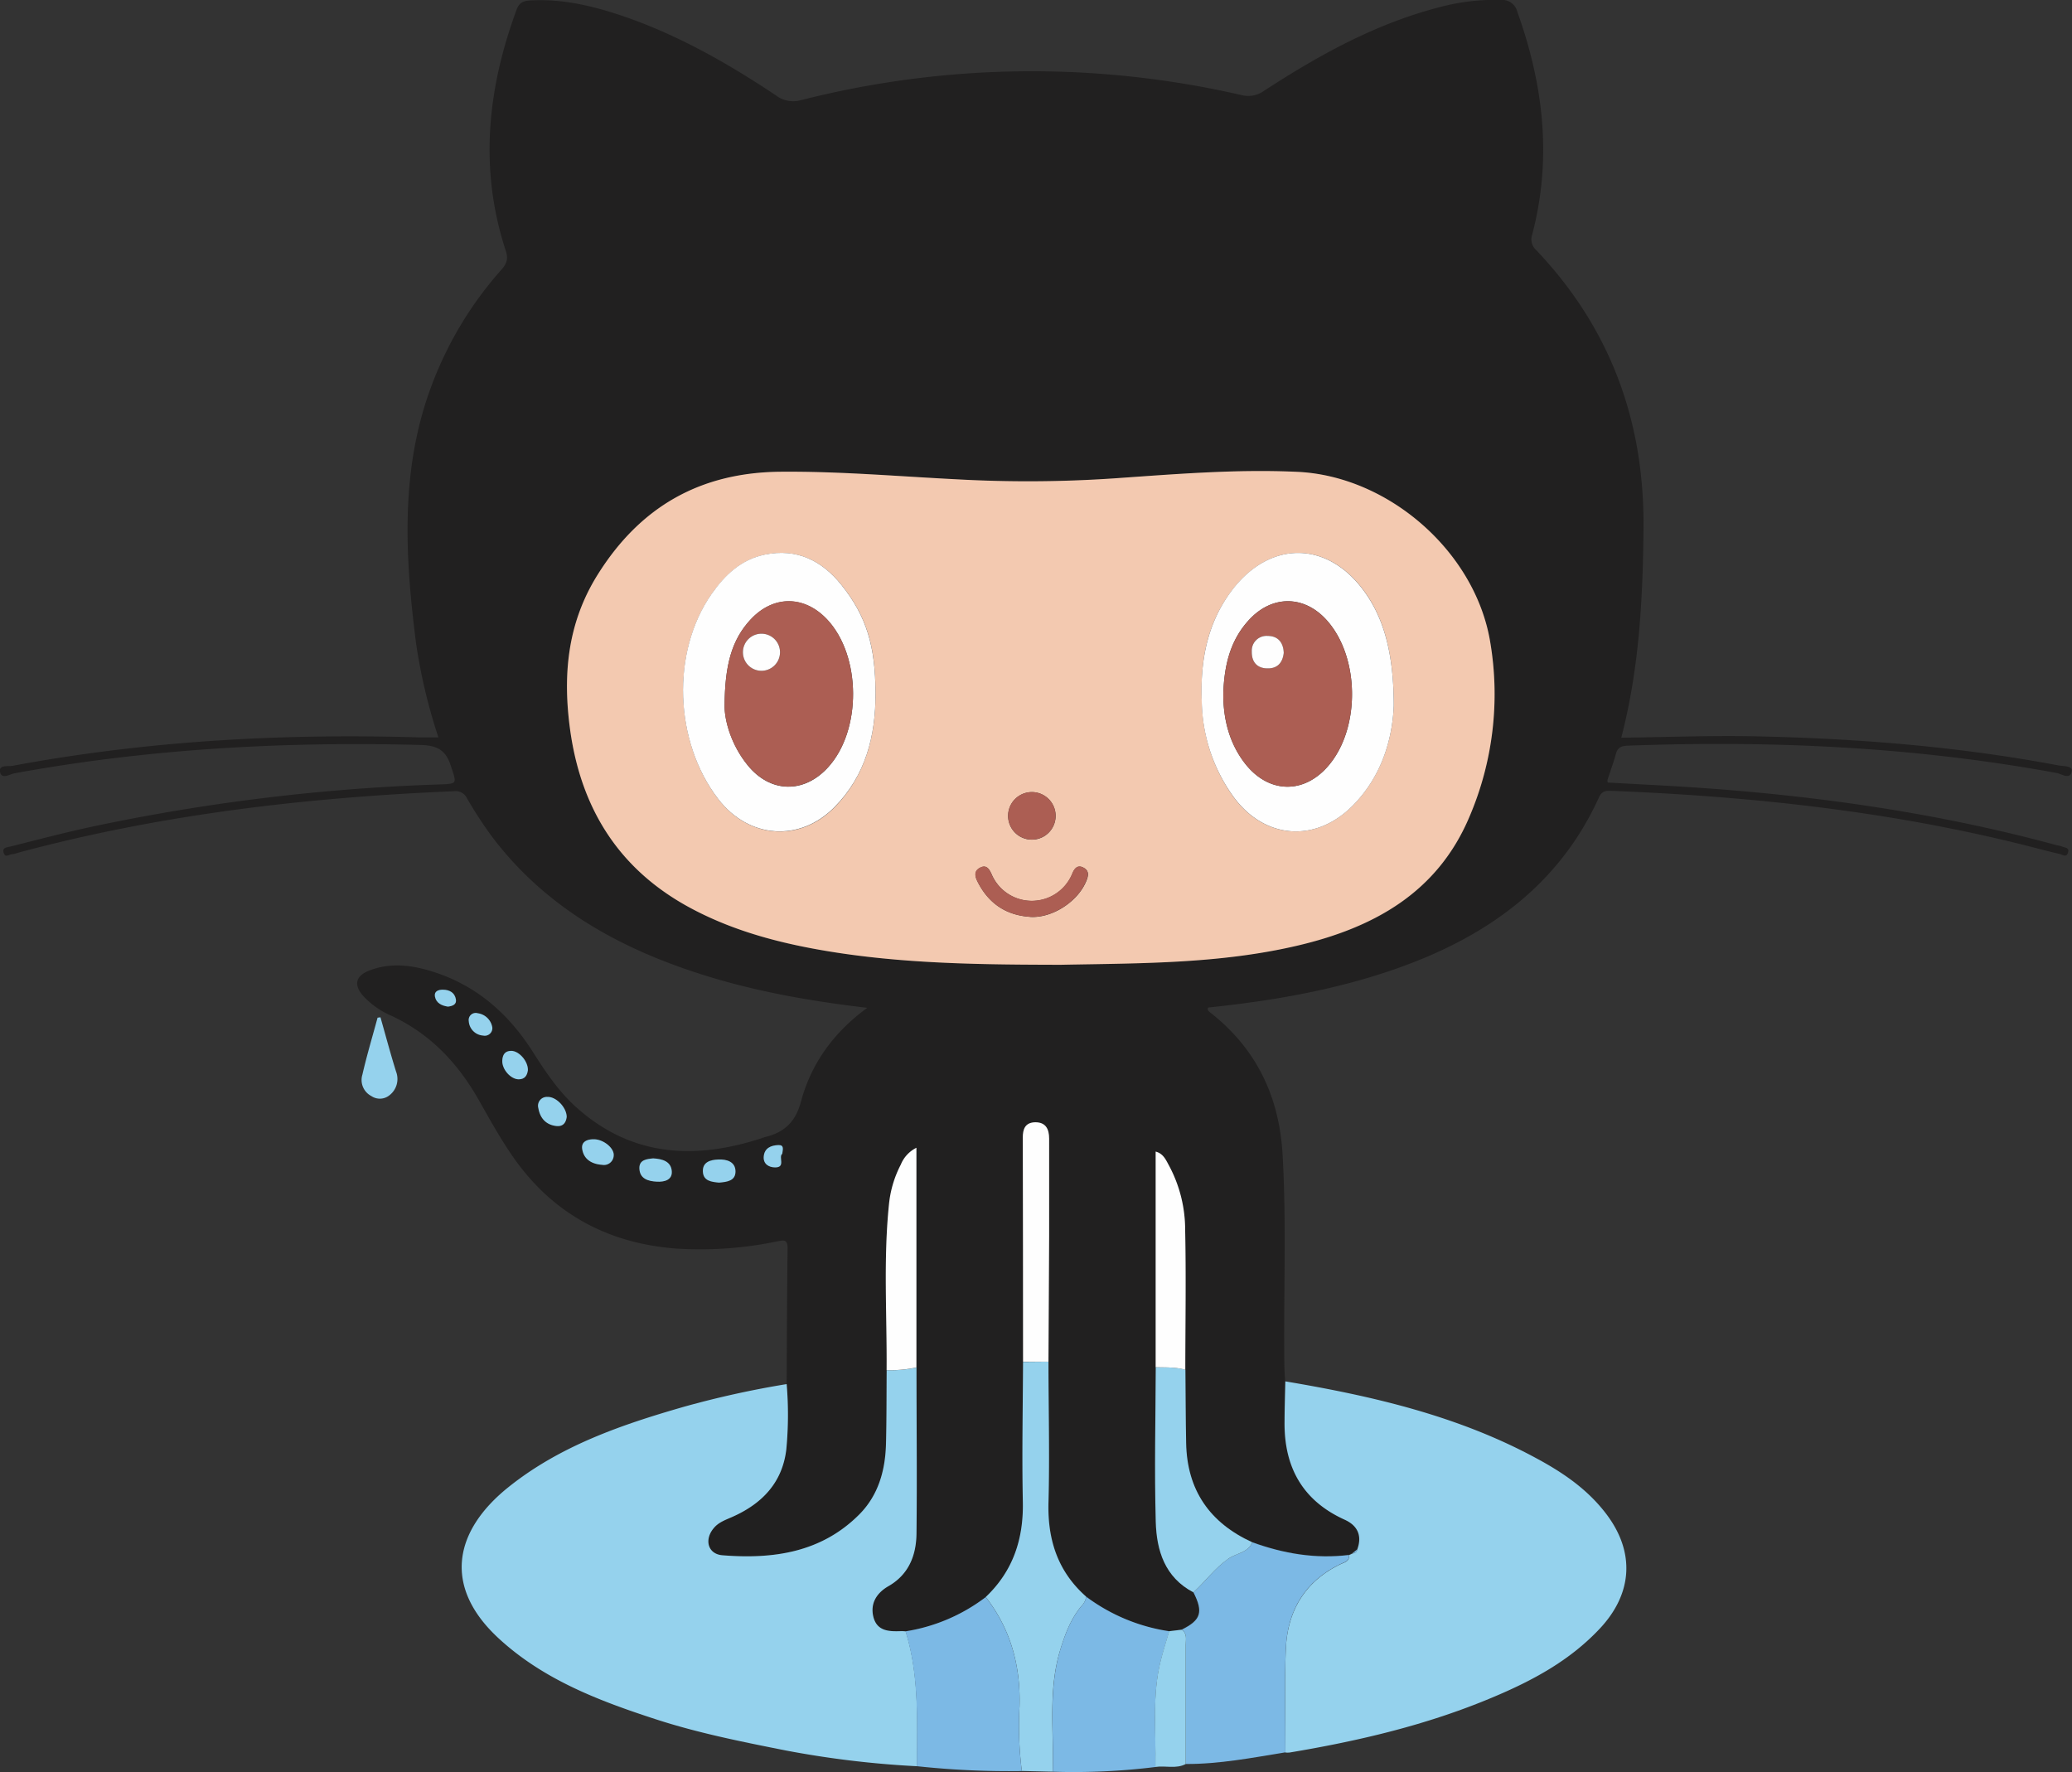 <svg id="Layer_4" data-name="Layer 4" xmlns="http://www.w3.org/2000/svg" viewBox="0 0 545.8 466.81"><rect x="0" y="0" width="545.8" height="466.81" fill="#333333" stroke="none"/><defs><style>.cls-1{fill:#212020;}.cls-2{fill:#95d2ed;}.cls-3{fill:#7cb9e5;}.cls-4{fill:#f3c9b0;}.cls-5{fill:#fefefe;}.cls-6{fill:#ac5e53;}</style></defs><title>Git hub octocat</title><path class="cls-1" d="M212.22,405.9c.07-11.92.08-23.85.25-35.77,0-2.39-1-2.16-2.67-1.84A99.44,99.44,0,0,1,183,370.19c-18.23-1.43-32.74-9.41-43.11-24.51-3.23-4.69-6-9.72-8.81-14.68-5.49-9.67-12.79-17.39-23-22.13a22,22,0,0,1-7.41-5.22c-2.59-2.93-2-5.29,1.67-6.71,5.88-2.25,11.76-1.33,17.5.59,11.09,3.72,19.29,11.07,25.48,20.8,3.4,5.35,6.91,10.61,11.7,14.85,14.37,12.73,30.74,13.67,48.19,8.09.46-.15.91-.34,1.38-.46,5.06-1.23,8-4,9.43-9.43,2.69-9.91,8.53-18.11,17.44-24.59-16.23-1.92-31.59-4.7-46.45-9.73C166,290,147.58,279.18,134.16,261.1a110.76,110.76,0,0,1-6.13-9.48,3.33,3.33,0,0,0-3.48-1.89c-38.86,1.64-77.32,6.1-115,16.26a5.9,5.9,0,0,1-1.41.35c-.73,0-1.71,1-2.15-.32-.51-1.53.92-1.51,1.7-1.71,7.18-1.8,14.35-3.69,21.59-5.25a524.75,524.75,0,0,1,91.15-11.11c5.28-.19,4.89-.09,3.32-4.94-1.4-4.31-3.75-5.35-8.12-5.47-35.87-.93-71.52,1-106.86,7.48-1.18.22-3.34,1.68-3.75-.32s2-1.44,3.26-1.66c35.45-6.61,71.22-8.57,107.21-7.49,1.55,0,3.1,0,5,0a145.39,145.39,0,0,1-5.87-24.64c-3-23.44-4.34-46.78,4.61-69.45a96.7,96.7,0,0,1,17.81-29.06c1.43-1.61,1.9-2.88,1.18-5.07-7.06-21.53-4.82-42.66,2.89-63.55.79-2.13,2.24-2.29,4-2.37,8.16-.4,15.94,1.45,23.58,4,14.62,4.94,27.9,12.5,40.67,21A7.5,7.5,0,0,0,216,67.69a246.5,246.5,0,0,1,116-1.34,7.1,7.1,0,0,0,6-1.14c14.41-9.37,29.35-17.66,46.17-22a56.35,56.35,0,0,1,16.25-1.91,4.07,4.07,0,0,1,4.26,3.09c6.9,19.22,9.2,38.72,3.92,58.73a3.81,3.81,0,0,0,1.12,4.13c19.47,20.51,28.46,45,28.21,73.22-.17,18.51-1.11,36.9-5.86,55.16,12.22-.15,24.13-.62,36.05-.35,26.56.59,53,2.71,79.1,7.65,1.31.25,3.75.05,3.52,1.49-.4,2.42-2.69.75-3.91.52-37.41-6.9-75.13-8.62-113.07-7.21-1.69.06-2.64.47-3.11,2.17-.64,2.33-1.48,4.61-2.23,6.91,0,.1,0,.23.1.63,7.44.42,14.95.77,22.45,1.27,32.46,2.17,64.55,6.72,96,15.29a5.35,5.35,0,0,1,1.06.24c.74.39,2.21.2,1.7,1.72-.44,1.31-1.46.47-2.14.31-3.08-.7-6.12-1.54-9.18-2.31-35.67-8.95-72-12.86-108.67-14.32-1.49-.06-2.7-.14-3.52,1.65-10.5,23.13-29.36,36.56-52.52,44.86-16.33,5.85-33.3,8.77-50.46,10.56-.28.63.07.93.47,1.24,12.17,9.47,18.24,22.12,19.13,37.31,1.08,18.49.24,37,.48,55.5,0,1.45.13,2.9.2,4.36-.07,3.51-.15,7-.2,10.53-.15,11.95,4.64,20.85,15.83,25.91,3.57,1.61,4.6,4.37,3.32,7.83l-1.28,1-.9.44c-8.78,1.11-17.22-.36-25.46-3.34-11.23-5.12-17.22-13.76-17.47-26.18-.13-6.42-.13-12.85-.19-19.27,0-12.29.22-24.57,0-36.85a35.84,35.84,0,0,0-4.2-16.83c-.82-1.48-1.47-3.24-3.57-3.78v56.78c0,13.57-.34,27.16,0,40.72.21,7.57,2.39,14.66,9.92,18.59,2.65,5.21,2,7.34-3.1,9.83L313,471a48.38,48.38,0,0,1-21.81-9.06c-7.46-6.58-10.19-14.9-9.95-24.73.31-12.38,0-24.78,0-37.17q.07-16.41.15-32.81c0-8.63.06-17.26,0-25.89,0-2.44-.83-4.36-3.75-4.3-2.59.05-3.2,1.79-3.19,4q0,29.54.07,59.07c0,12.24-.31,24.48-.06,36.71.2,9.86-2.53,18.35-9.77,25.21A46.92,46.92,0,0,1,243.53,471a10.76,10.76,0,0,0-1.09-.07c-3.15.11-6.43.11-7.4-3.68-.93-3.64.85-6.4,4-8.19,5.38-3.07,7.27-8.14,7.34-13.81.19-14.59,0-29.18,0-43.76V343.66a8.53,8.53,0,0,0-4.11,4.43,28.76,28.76,0,0,0-3.11,10.41c-1.51,14.55-.52,29.15-.63,43.73-.06,6.56,0,13.12-.19,19.68-.19,6.87-2,13.31-7,18.29-10,10.07-22.72,11.85-36.07,10.78-3.85-.31-4.85-4.07-2.33-7.11,1.3-1.57,3.16-2.19,4.93-3,7.85-3.48,13.25-9.06,14.23-17.88A96.86,96.86,0,0,0,212.22,405.9Zm69.08-110.46c1.46,0,2.92,0,4.38,0,20.43-.39,40.91-.36,61-5s36.95-13.86,45.41-34a82.1,82.1,0,0,0,5.44-46.1c-4-23.77-26.82-43.61-50.76-44.72-16.2-.75-32.33.61-48.46,1.73a337.14,337.14,0,0,1-41.22.24c-15.42-.82-30.79-2.17-46.26-2-21.23.16-37.14,9.17-48.4,27.12-8,12.79-9.25,26.54-7.23,41,2.88,20.57,12.74,36.47,31.24,46.56,10.25,5.59,21.29,8.81,32.69,10.93C239.68,295,260.49,295.38,281.31,295.44Zm-127,40.06c-.05-2.55-2.85-5.35-5-5.23a2.32,2.32,0,0,0-2.44,2.91c.44,2.63,2,4.44,4.77,4.75C153.42,338.12,154.13,336.9,154.28,335.5Zm7.25,5.91c-1.8,0-3.46.6-3.17,2.57.41,2.75,2.58,4,5.25,4.16a2.58,2.58,0,0,0,3.05-2.43C166.85,343.76,164,341.46,161.53,341.41Zm15.54,5c-1.71.17-3.7.36-3.64,2.61.07,2.79,2.33,3.42,4.64,3.53,2,.09,4.05-.45,3.9-2.74C181.78,347.2,179.44,346.58,177.07,346.44Zm17.32,6.39c2.11-.19,4.39-.58,4.35-3s-2.33-3.19-4.54-3.1c-2,.09-4.16.66-4.05,3.18S192.5,352.63,194.39,352.83Zm-50.34-29.62c.07-2.39-2.35-5.09-4.39-5.09-1.73,0-2.28,1.1-2.35,2.56-.11,2.34,2.24,5,4.34,4.94C143.35,325.6,143.87,324.5,144.06,323.21ZM134.69,312a4.5,4.5,0,0,0-3.84-3.79,1.85,1.85,0,0,0-2.36,2.06,4.05,4.05,0,0,0,3.78,3.82A2,2,0,0,0,134.69,312Zm76.37,33.24c.18-1.19.52-2.36-1-2.31-2,.06-3.67.79-3.86,3-.17,2,1.36,2.86,3,2.88C212.09,348.85,210,346.05,211.06,345.24ZM123,306.47c1.2-.14,2.34-.55,2.1-1.93-.31-1.78-1.71-2.51-3.44-2.54-1.2,0-2.34.43-2.08,1.81C119.9,305.56,121.37,306.23,123,306.47Z" transform="translate(-5 -41.31)"/><path class="cls-2" d="M212.22,405.9a96.86,96.86,0,0,1-.08,17.1c-1,8.82-6.38,14.4-14.23,17.88-1.77.79-3.64,1.4-4.93,3-2.51,3-1.52,6.81,2.33,7.11,13.35,1.07,26.06-.71,36.07-10.78,4.95-5,6.78-11.42,7-18.29.18-6.56.14-13.12.19-19.68a31.91,31.91,0,0,0,7.85-.71c0,14.59.17,29.18,0,43.76-.07,5.67-2,10.73-7.34,13.81-3.14,1.79-4.92,4.56-4,8.19,1,3.79,4.25,3.8,7.4,3.68a10.76,10.76,0,0,1,1.09.07c3.62,11.62,3,23.6,3,35.52A253.94,253.94,0,0,1,212,502.41c-11.53-2.29-23.06-4.58-34.25-8.22-14.94-4.86-29.58-10.41-41.41-21.33-14.75-13.62-11.78-28.31,2.61-39.83,13.64-10.92,29.84-16.46,46.35-21.2A250.5,250.5,0,0,1,212.22,405.9Z" transform="translate(-5 -41.31)"/><path class="cls-2" d="M362.53,449.45c1.28-3.46.24-6.22-3.32-7.83-11.19-5.06-16-14-15.83-25.91,0-3.51.13-7,.2-10.53,23.06,3.88,45.71,9.12,66.46,20.44,7,3.79,13.44,8.25,18.28,14.76,7.35,9.88,6.72,20.63-1.77,29.78-8,8.6-18,13.93-28.61,18.36-17.08,7.17-35,11.38-53.24,14.43a5.13,5.13,0,0,1-1.09,0c0-9.12-.28-18.25.11-27.36.44-10,5.07-17.75,14.38-22.24,1.08-.52,2.42-.73,2.26-2.39l.9-.44C361.92,450.43,362.42,450.18,362.53,449.45Z" transform="translate(-5 -41.31)"/><path class="cls-3" d="M360.35,450.91c.16,1.66-1.17,1.87-2.26,2.39-9.31,4.49-13.94,12.2-14.38,22.24-.4,9.1-.1,18.24-.11,27.36-8.7,1.42-17.38,3.11-26.25,3.07,0-10.46,0-20.92,0-31.38,0-1.4.46-3-1.07-4,5.08-2.5,5.75-4.62,3.1-9.83,3.15-2.87,5.63-6.4,9.22-8.88,2.09-1.45,5.13-1.54,6.3-4.3C343.13,450.56,351.57,452,360.35,450.91Z" transform="translate(-5 -41.31)"/><path class="cls-2" d="M281.18,400c0,12.39.34,24.79,0,37.17-.24,9.83,2.49,18.15,9.95,24.73a4.51,4.51,0,0,1-1.32,2.53c-2.74,3.34-4.23,7.27-5.49,11.37-3.27,10.59-1.72,21.45-2,32.2l-8.15-.19a93.69,93.69,0,0,1-.61-17c.31-10.66-2.3-20.34-8.9-28.83,7.23-6.86,10-15.35,9.77-25.21-.25-12.23,0-24.47.06-36.71Z" transform="translate(-5 -41.31)"/><path class="cls-3" d="M282.32,508c.32-10.75-1.23-21.61,2-32.2,1.26-4.1,2.75-8,5.49-11.37a4.51,4.51,0,0,0,1.32-2.53A48.38,48.38,0,0,0,313,471c-.74,2.54-1.54,5.07-2.2,7.63-2.37,9.28-1.23,18.74-1.42,28.13A174.65,174.65,0,0,1,282.32,508Z" transform="translate(-5 -41.31)"/><path class="cls-3" d="M264.66,462c6.6,8.49,9.21,18.18,8.9,28.83a93.69,93.69,0,0,0,.61,17,227.21,227.21,0,0,1-27.65-1.28c0-11.92.63-23.9-3-35.52A46.92,46.92,0,0,0,264.66,462Z" transform="translate(-5 -41.31)"/><path class="cls-2" d="M309.35,506.75c.19-9.39-.94-18.86,1.42-28.13.65-2.56,1.46-5.09,2.2-7.63l3.3-.39c1.53,1,1.07,2.6,1.07,4,0,10.46,0,20.92,0,31.38C314.79,507.33,312,506.34,309.35,506.75Z" transform="translate(-5 -41.31)"/><path class="cls-2" d="M105.22,309.28c1.36,4.77,2.63,9.56,4.11,14.3a5.41,5.41,0,0,1-1.72,6.22,4,4,0,0,1-4.8.22,4.77,4.77,0,0,1-2.35-5.64c1.16-5.05,2.65-10,4-15Z" transform="translate(-5 -41.31)"/><path class="cls-4" d="M281.31,295.44c-20.82-.06-41.62-.42-62.18-4.26-11.4-2.13-22.44-5.34-32.69-10.93-18.5-10.1-28.36-26-31.24-46.56-2-14.44-.79-28.2,7.23-41,11.26-18,27.16-27,48.4-27.12,15.47-.12,30.85,1.23,46.26,2a337.14,337.14,0,0,0,41.22-.24c16.13-1.12,32.26-2.48,48.46-1.73,23.94,1.11,46.77,20.95,50.76,44.72a82.1,82.1,0,0,1-5.44,46.1c-8.46,20.09-25.32,29.3-45.41,34s-40.55,4.63-61,5C284.23,295.47,282.77,295.44,281.31,295.44Zm90.83-68.28c0-13.57-2.56-22.67-7.39-29.58-9.63-13.81-24.93-14.22-35.15-.86-6.74,8.81-8.52,19-8,29.82A44,44,0,0,0,329.76,251c8.13,11.31,21.53,12.46,31.36,2.71C369.47,245.43,371.83,235,372.14,227.17Zm-136.52-3.32c0-12.16-2.28-20.14-9-28.5-5.09-6.3-11.68-9.67-20.16-7.91-6.3,1.31-10.55,5.46-14,10.38-10.71,15.3-9.83,38.92,1.76,54,8.06,10.46,21.48,11.47,30.69,2.07C233,245.56,235.7,235.16,235.62,223.85Zm40.78,59c5.82.34,12.57-4.06,14.77-9.49.58-1.42.76-2.66-.73-3.46-1.69-.92-2.51.37-3,1.63a11.51,11.51,0,0,1-21.24.06c-.57-1.23-1.29-2.59-3-1.7s-1.38,2.32-.65,3.75C265.41,279.27,270,282.41,276.4,282.82Zm6.67-26.65a6.26,6.26,0,1,0-12.52.07,6.26,6.26,0,1,0,12.52-.07Z" transform="translate(-5 -41.31)"/><path class="cls-2" d="M334.89,447.58c-1.17,2.76-4.21,2.85-6.3,4.3-3.58,2.49-6.07,6-9.22,8.88-7.53-3.94-9.71-11-9.92-18.59-.38-13.56-.06-27.14,0-40.72,2.62.08,5.25-.06,7.81.68.06,6.42.06,12.85.19,19.27C317.67,433.82,323.66,442.46,334.89,447.58Z" transform="translate(-5 -41.31)"/><path class="cls-5" d="M281.18,400l-6.69,0q0-29.53-.07-59.07c0-2.17.6-3.91,3.19-4,2.93-.06,3.74,1.86,3.75,4.3,0,8.63,0,17.26,0,25.89Q281.27,383.62,281.18,400Z" transform="translate(-5 -41.31)"/><path class="cls-5" d="M246.4,401.51a31.91,31.91,0,0,1-7.85.71c.11-14.58-.88-29.17.63-43.73a28.76,28.76,0,0,1,3.11-10.41,8.53,8.53,0,0,1,4.11-4.43Z" transform="translate(-5 -41.31)"/><path class="cls-5" d="M317.23,402.13c-2.56-.74-5.19-.6-7.81-.68V344.66c2.09.54,2.74,2.3,3.57,3.78a35.84,35.84,0,0,1,4.2,16.83C317.45,377.55,317.24,389.84,317.23,402.13Z" transform="translate(-5 -41.31)"/><path class="cls-2" d="M154.28,335.5c-.16,1.4-.86,2.62-2.71,2.42-2.79-.3-4.33-2.12-4.77-4.75a2.32,2.32,0,0,1,2.44-2.91C151.43,330.15,154.23,332.95,154.28,335.5Z" transform="translate(-5 -41.31)"/><path class="cls-2" d="M161.53,341.41c2.49.05,5.32,2.35,5.13,4.3a2.58,2.58,0,0,1-3.05,2.43c-2.67-.18-4.84-1.41-5.25-4.16C158.06,342,159.73,341.36,161.53,341.41Z" transform="translate(-5 -41.31)"/><path class="cls-2" d="M177.07,346.44c2.37.14,4.71.76,4.89,3.4.16,2.3-1.94,2.84-3.9,2.74-2.31-.11-4.57-.74-4.64-3.53C173.37,346.8,175.37,346.61,177.07,346.44Z" transform="translate(-5 -41.31)"/><path class="cls-2" d="M194.39,352.83c-1.9-.2-4.13-.38-4.24-2.91s2-3.1,4.05-3.18c2.2-.1,4.5.55,4.54,3.1S196.5,352.65,194.39,352.83Z" transform="translate(-5 -41.31)"/><path class="cls-2" d="M144.06,323.21c-.19,1.29-.71,2.39-2.41,2.41-2.09,0-4.45-2.6-4.34-4.94.07-1.46.63-2.55,2.35-2.56C141.7,318.12,144.12,320.82,144.06,323.21Z" transform="translate(-5 -41.31)"/><path class="cls-2" d="M134.69,312a2,2,0,0,1-2.43,2.09,4.05,4.05,0,0,1-3.78-3.82,1.85,1.85,0,0,1,2.36-2.06A4.5,4.5,0,0,1,134.69,312Z" transform="translate(-5 -41.31)"/><path class="cls-2" d="M211.06,345.24c-1.09.81,1,3.6-1.88,3.58-1.65,0-3.18-.9-3-2.88.19-2.21,1.91-2.94,3.86-3C211.58,342.89,211.23,344,211.06,345.24Z" transform="translate(-5 -41.31)"/><path class="cls-2" d="M123,306.47c-1.63-.24-3.1-.91-3.43-2.65-.26-1.38.88-1.83,2.08-1.81,1.73,0,3.13.75,3.44,2.54C125.33,305.92,124.2,306.32,123,306.47Z" transform="translate(-5 -41.31)"/><path class="cls-3" d="M362.53,449.45c-.11.73-.61,1-1.27,1Z" transform="translate(-5 -41.31)"/><path class="cls-5" d="M372.14,227.17c-.3,7.84-2.67,18.27-11,26.54-9.83,9.75-23.23,8.59-31.36-2.71a44,44,0,0,1-8.21-24.46c-.48-10.86,1.31-21,8-29.82,10.22-13.36,25.52-12.95,35.15.86C369.57,204.5,372.14,213.59,372.14,227.17Zm-44.9-2.91c0,6.11,1.39,12.56,5.67,18.1,6.27,8.12,15.8,8.25,22.29.33,8.1-9.88,7.89-28-.42-37.68-6-7-14.7-7.12-20.88-.28C329.08,210,327.45,216.56,327.23,224.26Z" transform="translate(-5 -41.31)"/><path class="cls-5" d="M235.62,223.85c.08,11.31-2.61,21.71-10.74,30-9.21,9.4-22.63,8.39-30.69-2.07-11.59-15.06-12.47-38.68-1.76-54,3.44-4.92,7.7-9.07,14-10.38,8.48-1.76,15.07,1.61,20.16,7.91C233.34,203.71,235.6,211.69,235.62,223.85Zm-39.75,3.46c0,3.61,1.6,10.09,6.11,15.62,5.94,7.28,14.75,7.48,21.1.56,8.93-9.72,8.83-29.42-.2-39-6-6.36-14.16-6.43-20.14,0C197.67,209.92,195.93,216.64,195.87,227.31Z" transform="translate(-5 -41.31)"/><path class="cls-6" d="M276.4,282.82c-6.41-.4-11-3.55-13.88-9.23-.73-1.44-1.09-2.85.65-3.75s2.44.48,3,1.7a11.51,11.51,0,0,0,21.24-.06c.52-1.26,1.34-2.54,3-1.63,1.48.8,1.3,2,.73,3.46C289,278.76,282.22,283.16,276.4,282.82Z" transform="translate(-5 -41.31)"/><path class="cls-6" d="M283.07,256.17a6.26,6.26,0,1,1-12.52.07,6.26,6.26,0,1,1,12.52-.07Z" transform="translate(-5 -41.31)"/><path class="cls-6" d="M327.23,224.26c.22-7.69,1.84-14.21,6.66-19.53,6.19-6.84,14.9-6.68,20.88.28,8.32,9.67,8.52,27.8.42,37.68-6.48,7.92-16,7.78-22.29-.33C328.63,236.81,327.26,230.37,327.23,224.26Zm15.92-10.95c-.09-2.76-1.54-4.49-4.23-4.49a3.89,3.89,0,0,0-4.19,4.11c-.06,2.76,1.41,4.4,4.18,4.44C341.51,217.41,342.87,215.83,343.16,213.31Z" transform="translate(-5 -41.31)"/><path class="cls-6" d="M195.87,227.31c.06-10.68,1.81-17.39,6.87-22.85,6-6.43,14.15-6.37,20.14,0,9,9.61,9.14,29.31.2,39-6.35,6.92-15.16,6.71-21.1-.56C197.46,237.41,195.83,230.92,195.87,227.31Zm14.61-14.1a4.88,4.88,0,0,0-9.77-.18,4.88,4.88,0,1,0,9.77.18Z" transform="translate(-5 -41.31)"/><path class="cls-5" d="M343.16,213.31c-.29,2.53-1.64,4.1-4.24,4.06-2.77,0-4.24-1.68-4.18-4.44a3.89,3.89,0,0,1,4.19-4.11C341.62,208.82,343.07,210.54,343.16,213.31Z" transform="translate(-5 -41.31)"/><path class="cls-5" d="M210.47,213.21a4.88,4.88,0,1,1-9.77-.18,4.88,4.88,0,0,1,9.77.18Z" transform="translate(-5 -41.31)"/></svg>